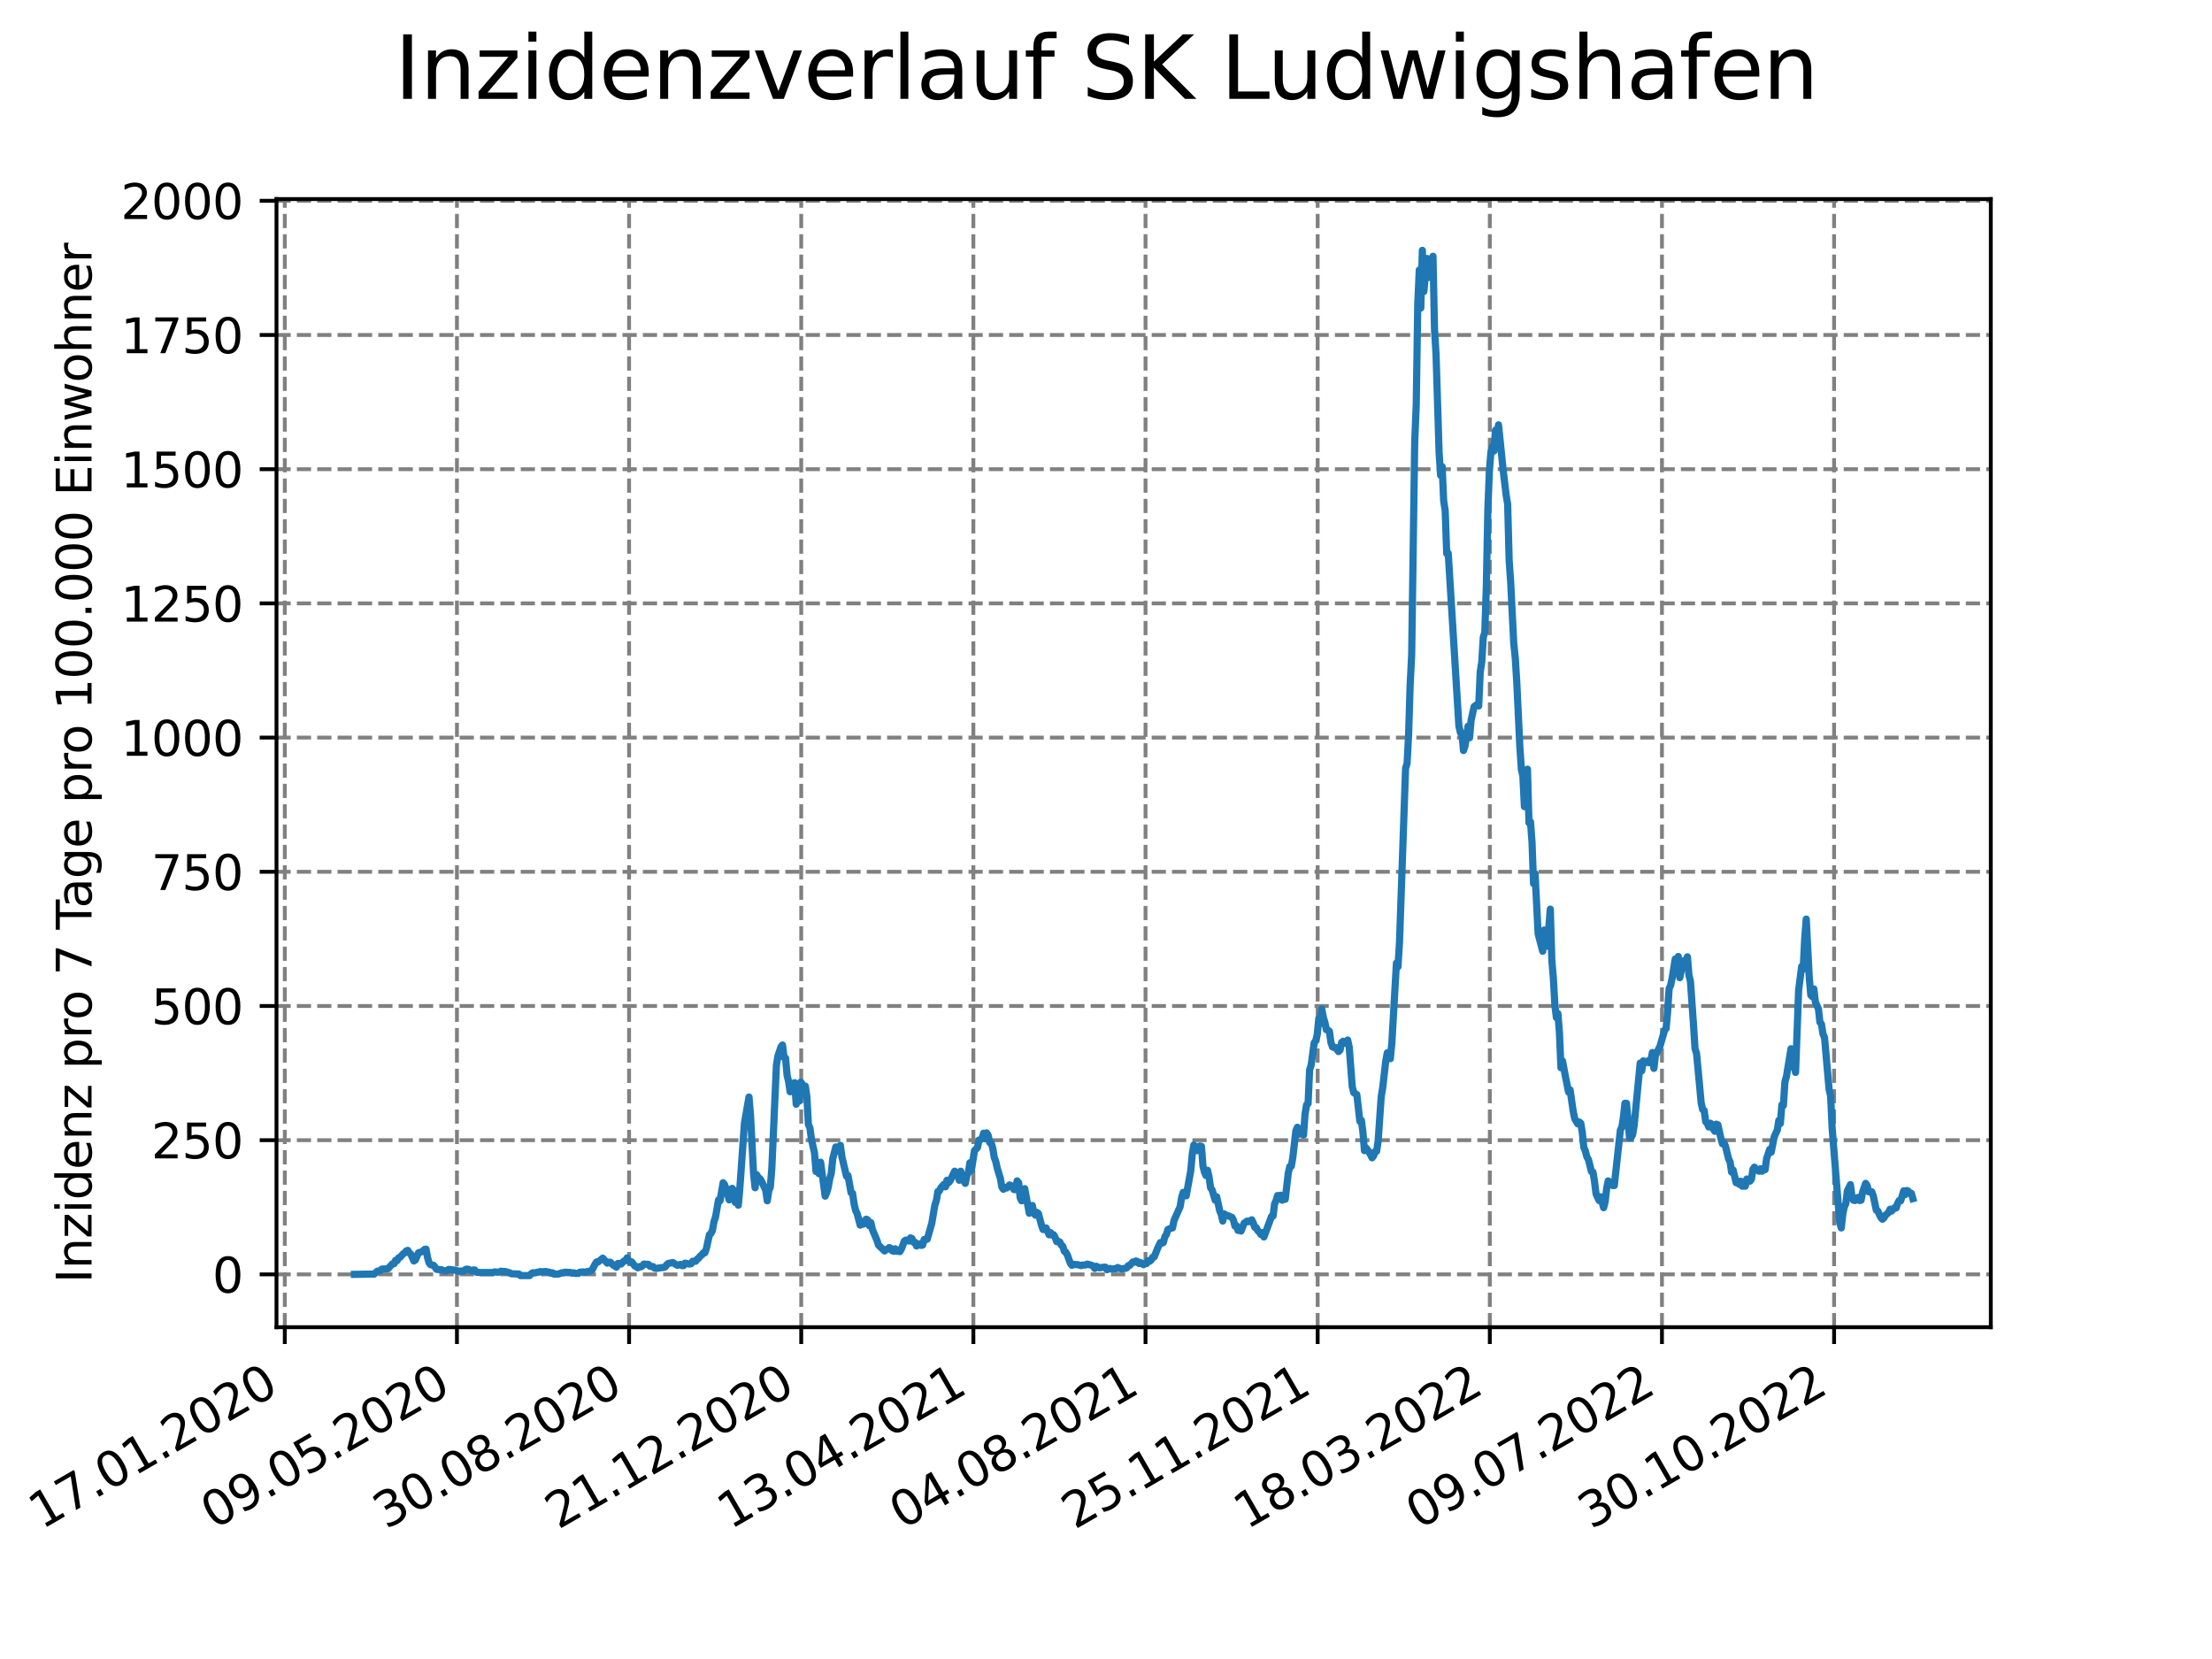 <?xml version="1.0" encoding="utf-8" standalone="no"?>
<!DOCTYPE svg PUBLIC "-//W3C//DTD SVG 1.1//EN"
  "http://www.w3.org/Graphics/SVG/1.1/DTD/svg11.dtd">
<svg xmlns:xlink="http://www.w3.org/1999/xlink" width="460.8pt" height="345.6pt" viewBox="0 0 460.8 345.6" xmlns="http://www.w3.org/2000/svg" version="1.1">
 <defs>
  <style type="text/css">*{stroke-linejoin: round; stroke-linecap: butt}</style>
 </defs>
 <g id="figure_1">
  <g id="patch_1">
   <path d="M 0 345.6 
L 460.8 345.6 
L 460.8 0 
L 0 0 
z
" style="fill: #ffffff"/>
  </g>
  <g id="axes_1">
   <g id="patch_2">
    <path d="M 57.6 276.48 
L 414.72 276.48 
L 414.72 41.472 
L 57.6 41.472 
z
" style="fill: #ffffff"/>
   </g>
   <g id="matplotlib.axis_1">
    <g id="xtick_1">
     <g id="line2d_1">
      <path d="M 59.327 276.48 
L 59.327 41.472 
" clip-path="url(#p4bda8b68c8)" style="fill: none; stroke-dasharray: 2.96,1.28; stroke-dashoffset: 0; stroke: #808080; stroke-width: 0.8"/>
     </g>
     <g id="line2d_2">
      <defs>
       <path id="m72b7fe9684" d="M 0 0 
L 0 3.5 
" style="stroke: #000000; stroke-width: 0.8"/>
      </defs>
      <g>
       <use xlink:href="#m72b7fe9684" x="59.327" y="276.48" style="stroke: #000000; stroke-width: 0.8"/>
      </g>
     </g>
     <g id="text_1">
      <!-- 17.01.2020 -->
      <g transform="translate(8.702 318.689) rotate(-30) scale(0.1 -0.1)">
       <defs>
        <path id="DejaVuSans-31" d="M 794 531 
L 1825 531 
L 1825 4091 
L 703 3866 
L 703 4441 
L 1819 4666 
L 2450 4666 
L 2450 531 
L 3481 531 
L 3481 0 
L 794 0 
L 794 531 
z
" transform="scale(0.016)"/>
        <path id="DejaVuSans-37" d="M 525 4666 
L 3525 4666 
L 3525 4397 
L 1831 0 
L 1172 0 
L 2766 4134 
L 525 4134 
L 525 4666 
z
" transform="scale(0.016)"/>
        <path id="DejaVuSans-2e" d="M 684 794 
L 1344 794 
L 1344 0 
L 684 0 
L 684 794 
z
" transform="scale(0.016)"/>
        <path id="DejaVuSans-30" d="M 2034 4250 
Q 1547 4250 1301 3770 
Q 1056 3291 1056 2328 
Q 1056 1369 1301 889 
Q 1547 409 2034 409 
Q 2525 409 2770 889 
Q 3016 1369 3016 2328 
Q 3016 3291 2770 3770 
Q 2525 4250 2034 4250 
z
M 2034 4750 
Q 2819 4750 3233 4129 
Q 3647 3509 3647 2328 
Q 3647 1150 3233 529 
Q 2819 -91 2034 -91 
Q 1250 -91 836 529 
Q 422 1150 422 2328 
Q 422 3509 836 4129 
Q 1250 4750 2034 4750 
z
" transform="scale(0.016)"/>
        <path id="DejaVuSans-32" d="M 1228 531 
L 3431 531 
L 3431 0 
L 469 0 
L 469 531 
Q 828 903 1448 1529 
Q 2069 2156 2228 2338 
Q 2531 2678 2651 2914 
Q 2772 3150 2772 3378 
Q 2772 3750 2511 3984 
Q 2250 4219 1831 4219 
Q 1534 4219 1204 4116 
Q 875 4013 500 3803 
L 500 4441 
Q 881 4594 1212 4672 
Q 1544 4750 1819 4750 
Q 2544 4750 2975 4387 
Q 3406 4025 3406 3419 
Q 3406 3131 3298 2873 
Q 3191 2616 2906 2266 
Q 2828 2175 2409 1742 
Q 1991 1309 1228 531 
z
" transform="scale(0.016)"/>
       </defs>
       <use xlink:href="#DejaVuSans-31"/>
       <use xlink:href="#DejaVuSans-37" x="63.623"/>
       <use xlink:href="#DejaVuSans-2e" x="127.246"/>
       <use xlink:href="#DejaVuSans-30" x="159.033"/>
       <use xlink:href="#DejaVuSans-31" x="222.656"/>
       <use xlink:href="#DejaVuSans-2e" x="286.279"/>
       <use xlink:href="#DejaVuSans-32" x="318.066"/>
       <use xlink:href="#DejaVuSans-30" x="381.689"/>
       <use xlink:href="#DejaVuSans-32" x="445.312"/>
       <use xlink:href="#DejaVuSans-30" x="508.936"/>
      </g>
     </g>
    </g>
    <g id="xtick_2">
     <g id="line2d_3">
      <path d="M 95.188 276.48 
L 95.188 41.472 
" clip-path="url(#p4bda8b68c8)" style="fill: none; stroke-dasharray: 2.96,1.28; stroke-dashoffset: 0; stroke: #808080; stroke-width: 0.8"/>
     </g>
     <g id="line2d_4">
      <g>
       <use xlink:href="#m72b7fe9684" x="95.188" y="276.48" style="stroke: #000000; stroke-width: 0.8"/>
      </g>
     </g>
     <g id="text_2">
      <!-- 09.05.2020 -->
      <g transform="translate(44.563 318.689) rotate(-30) scale(0.1 -0.1)">
       <defs>
        <path id="DejaVuSans-39" d="M 703 97 
L 703 672 
Q 941 559 1184 500 
Q 1428 441 1663 441 
Q 2288 441 2617 861 
Q 2947 1281 2994 2138 
Q 2813 1869 2534 1725 
Q 2256 1581 1919 1581 
Q 1219 1581 811 2004 
Q 403 2428 403 3163 
Q 403 3881 828 4315 
Q 1253 4750 1959 4750 
Q 2769 4750 3195 4129 
Q 3622 3509 3622 2328 
Q 3622 1225 3098 567 
Q 2575 -91 1691 -91 
Q 1453 -91 1209 -44 
Q 966 3 703 97 
z
M 1959 2075 
Q 2384 2075 2632 2365 
Q 2881 2656 2881 3163 
Q 2881 3666 2632 3958 
Q 2384 4250 1959 4250 
Q 1534 4250 1286 3958 
Q 1038 3666 1038 3163 
Q 1038 2656 1286 2365 
Q 1534 2075 1959 2075 
z
" transform="scale(0.016)"/>
        <path id="DejaVuSans-35" d="M 691 4666 
L 3169 4666 
L 3169 4134 
L 1269 4134 
L 1269 2991 
Q 1406 3038 1543 3061 
Q 1681 3084 1819 3084 
Q 2600 3084 3056 2656 
Q 3513 2228 3513 1497 
Q 3513 744 3044 326 
Q 2575 -91 1722 -91 
Q 1428 -91 1123 -41 
Q 819 9 494 109 
L 494 744 
Q 775 591 1075 516 
Q 1375 441 1709 441 
Q 2250 441 2565 725 
Q 2881 1009 2881 1497 
Q 2881 1984 2565 2268 
Q 2250 2553 1709 2553 
Q 1456 2553 1204 2497 
Q 953 2441 691 2322 
L 691 4666 
z
" transform="scale(0.016)"/>
       </defs>
       <use xlink:href="#DejaVuSans-30"/>
       <use xlink:href="#DejaVuSans-39" x="63.623"/>
       <use xlink:href="#DejaVuSans-2e" x="127.246"/>
       <use xlink:href="#DejaVuSans-30" x="159.033"/>
       <use xlink:href="#DejaVuSans-35" x="222.656"/>
       <use xlink:href="#DejaVuSans-2e" x="286.279"/>
       <use xlink:href="#DejaVuSans-32" x="318.066"/>
       <use xlink:href="#DejaVuSans-30" x="381.689"/>
       <use xlink:href="#DejaVuSans-32" x="445.312"/>
       <use xlink:href="#DejaVuSans-30" x="508.936"/>
      </g>
     </g>
    </g>
    <g id="xtick_3">
     <g id="line2d_5">
      <path d="M 131.049 276.48 
L 131.049 41.472 
" clip-path="url(#p4bda8b68c8)" style="fill: none; stroke-dasharray: 2.96,1.28; stroke-dashoffset: 0; stroke: #808080; stroke-width: 0.8"/>
     </g>
     <g id="line2d_6">
      <g>
       <use xlink:href="#m72b7fe9684" x="131.049" y="276.48" style="stroke: #000000; stroke-width: 0.8"/>
      </g>
     </g>
     <g id="text_3">
      <!-- 30.08.2020 -->
      <g transform="translate(80.424 318.689) rotate(-30) scale(0.1 -0.1)">
       <defs>
        <path id="DejaVuSans-33" d="M 2597 2516 
Q 3050 2419 3304 2112 
Q 3559 1806 3559 1356 
Q 3559 666 3084 287 
Q 2609 -91 1734 -91 
Q 1441 -91 1130 -33 
Q 819 25 488 141 
L 488 750 
Q 750 597 1062 519 
Q 1375 441 1716 441 
Q 2309 441 2620 675 
Q 2931 909 2931 1356 
Q 2931 1769 2642 2001 
Q 2353 2234 1838 2234 
L 1294 2234 
L 1294 2753 
L 1863 2753 
Q 2328 2753 2575 2939 
Q 2822 3125 2822 3475 
Q 2822 3834 2567 4026 
Q 2313 4219 1838 4219 
Q 1578 4219 1281 4162 
Q 984 4106 628 3988 
L 628 4550 
Q 988 4650 1302 4700 
Q 1616 4750 1894 4750 
Q 2613 4750 3031 4423 
Q 3450 4097 3450 3541 
Q 3450 3153 3228 2886 
Q 3006 2619 2597 2516 
z
" transform="scale(0.016)"/>
        <path id="DejaVuSans-38" d="M 2034 2216 
Q 1584 2216 1326 1975 
Q 1069 1734 1069 1313 
Q 1069 891 1326 650 
Q 1584 409 2034 409 
Q 2484 409 2743 651 
Q 3003 894 3003 1313 
Q 3003 1734 2745 1975 
Q 2488 2216 2034 2216 
z
M 1403 2484 
Q 997 2584 770 2862 
Q 544 3141 544 3541 
Q 544 4100 942 4425 
Q 1341 4750 2034 4750 
Q 2731 4750 3128 4425 
Q 3525 4100 3525 3541 
Q 3525 3141 3298 2862 
Q 3072 2584 2669 2484 
Q 3125 2378 3379 2068 
Q 3634 1759 3634 1313 
Q 3634 634 3220 271 
Q 2806 -91 2034 -91 
Q 1263 -91 848 271 
Q 434 634 434 1313 
Q 434 1759 690 2068 
Q 947 2378 1403 2484 
z
M 1172 3481 
Q 1172 3119 1398 2916 
Q 1625 2713 2034 2713 
Q 2441 2713 2670 2916 
Q 2900 3119 2900 3481 
Q 2900 3844 2670 4047 
Q 2441 4250 2034 4250 
Q 1625 4250 1398 4047 
Q 1172 3844 1172 3481 
z
" transform="scale(0.016)"/>
       </defs>
       <use xlink:href="#DejaVuSans-33"/>
       <use xlink:href="#DejaVuSans-30" x="63.623"/>
       <use xlink:href="#DejaVuSans-2e" x="127.246"/>
       <use xlink:href="#DejaVuSans-30" x="159.033"/>
       <use xlink:href="#DejaVuSans-38" x="222.656"/>
       <use xlink:href="#DejaVuSans-2e" x="286.279"/>
       <use xlink:href="#DejaVuSans-32" x="318.066"/>
       <use xlink:href="#DejaVuSans-30" x="381.689"/>
       <use xlink:href="#DejaVuSans-32" x="445.312"/>
       <use xlink:href="#DejaVuSans-30" x="508.936"/>
      </g>
     </g>
    </g>
    <g id="xtick_4">
     <g id="line2d_7">
      <path d="M 166.91 276.48 
L 166.91 41.472 
" clip-path="url(#p4bda8b68c8)" style="fill: none; stroke-dasharray: 2.96,1.28; stroke-dashoffset: 0; stroke: #808080; stroke-width: 0.8"/>
     </g>
     <g id="line2d_8">
      <g>
       <use xlink:href="#m72b7fe9684" x="166.91" y="276.48" style="stroke: #000000; stroke-width: 0.8"/>
      </g>
     </g>
     <g id="text_4">
      <!-- 21.12.2020 -->
      <g transform="translate(116.285 318.689) rotate(-30) scale(0.1 -0.1)">
       <use xlink:href="#DejaVuSans-32"/>
       <use xlink:href="#DejaVuSans-31" x="63.623"/>
       <use xlink:href="#DejaVuSans-2e" x="127.246"/>
       <use xlink:href="#DejaVuSans-31" x="159.033"/>
       <use xlink:href="#DejaVuSans-32" x="222.656"/>
       <use xlink:href="#DejaVuSans-2e" x="286.279"/>
       <use xlink:href="#DejaVuSans-32" x="318.066"/>
       <use xlink:href="#DejaVuSans-30" x="381.689"/>
       <use xlink:href="#DejaVuSans-32" x="445.312"/>
       <use xlink:href="#DejaVuSans-30" x="508.936"/>
      </g>
     </g>
    </g>
    <g id="xtick_5">
     <g id="line2d_9">
      <path d="M 202.772 276.48 
L 202.772 41.472 
" clip-path="url(#p4bda8b68c8)" style="fill: none; stroke-dasharray: 2.96,1.28; stroke-dashoffset: 0; stroke: #808080; stroke-width: 0.8"/>
     </g>
     <g id="line2d_10">
      <g>
       <use xlink:href="#m72b7fe9684" x="202.772" y="276.48" style="stroke: #000000; stroke-width: 0.8"/>
      </g>
     </g>
     <g id="text_5">
      <!-- 13.04.2021 -->
      <g transform="translate(152.146 318.689) rotate(-30) scale(0.1 -0.1)">
       <defs>
        <path id="DejaVuSans-34" d="M 2419 4116 
L 825 1625 
L 2419 1625 
L 2419 4116 
z
M 2253 4666 
L 3047 4666 
L 3047 1625 
L 3713 1625 
L 3713 1100 
L 3047 1100 
L 3047 0 
L 2419 0 
L 2419 1100 
L 313 1100 
L 313 1709 
L 2253 4666 
z
" transform="scale(0.016)"/>
       </defs>
       <use xlink:href="#DejaVuSans-31"/>
       <use xlink:href="#DejaVuSans-33" x="63.623"/>
       <use xlink:href="#DejaVuSans-2e" x="127.246"/>
       <use xlink:href="#DejaVuSans-30" x="159.033"/>
       <use xlink:href="#DejaVuSans-34" x="222.656"/>
       <use xlink:href="#DejaVuSans-2e" x="286.279"/>
       <use xlink:href="#DejaVuSans-32" x="318.066"/>
       <use xlink:href="#DejaVuSans-30" x="381.689"/>
       <use xlink:href="#DejaVuSans-32" x="445.312"/>
       <use xlink:href="#DejaVuSans-31" x="508.936"/>
      </g>
     </g>
    </g>
    <g id="xtick_6">
     <g id="line2d_11">
      <path d="M 238.633 276.48 
L 238.633 41.472 
" clip-path="url(#p4bda8b68c8)" style="fill: none; stroke-dasharray: 2.96,1.28; stroke-dashoffset: 0; stroke: #808080; stroke-width: 0.8"/>
     </g>
     <g id="line2d_12">
      <g>
       <use xlink:href="#m72b7fe9684" x="238.633" y="276.48" style="stroke: #000000; stroke-width: 0.8"/>
      </g>
     </g>
     <g id="text_6">
      <!-- 04.08.2021 -->
      <g transform="translate(188.008 318.689) rotate(-30) scale(0.1 -0.1)">
       <use xlink:href="#DejaVuSans-30"/>
       <use xlink:href="#DejaVuSans-34" x="63.623"/>
       <use xlink:href="#DejaVuSans-2e" x="127.246"/>
       <use xlink:href="#DejaVuSans-30" x="159.033"/>
       <use xlink:href="#DejaVuSans-38" x="222.656"/>
       <use xlink:href="#DejaVuSans-2e" x="286.279"/>
       <use xlink:href="#DejaVuSans-32" x="318.066"/>
       <use xlink:href="#DejaVuSans-30" x="381.689"/>
       <use xlink:href="#DejaVuSans-32" x="445.312"/>
       <use xlink:href="#DejaVuSans-31" x="508.936"/>
      </g>
     </g>
    </g>
    <g id="xtick_7">
     <g id="line2d_13">
      <path d="M 274.494 276.48 
L 274.494 41.472 
" clip-path="url(#p4bda8b68c8)" style="fill: none; stroke-dasharray: 2.96,1.28; stroke-dashoffset: 0; stroke: #808080; stroke-width: 0.8"/>
     </g>
     <g id="line2d_14">
      <g>
       <use xlink:href="#m72b7fe9684" x="274.494" y="276.48" style="stroke: #000000; stroke-width: 0.8"/>
      </g>
     </g>
     <g id="text_7">
      <!-- 25.11.2021 -->
      <g transform="translate(223.869 318.689) rotate(-30) scale(0.1 -0.1)">
       <use xlink:href="#DejaVuSans-32"/>
       <use xlink:href="#DejaVuSans-35" x="63.623"/>
       <use xlink:href="#DejaVuSans-2e" x="127.246"/>
       <use xlink:href="#DejaVuSans-31" x="159.033"/>
       <use xlink:href="#DejaVuSans-31" x="222.656"/>
       <use xlink:href="#DejaVuSans-2e" x="286.279"/>
       <use xlink:href="#DejaVuSans-32" x="318.066"/>
       <use xlink:href="#DejaVuSans-30" x="381.689"/>
       <use xlink:href="#DejaVuSans-32" x="445.312"/>
       <use xlink:href="#DejaVuSans-31" x="508.936"/>
      </g>
     </g>
    </g>
    <g id="xtick_8">
     <g id="line2d_15">
      <path d="M 310.355 276.48 
L 310.355 41.472 
" clip-path="url(#p4bda8b68c8)" style="fill: none; stroke-dasharray: 2.96,1.28; stroke-dashoffset: 0; stroke: #808080; stroke-width: 0.8"/>
     </g>
     <g id="line2d_16">
      <g>
       <use xlink:href="#m72b7fe9684" x="310.355" y="276.48" style="stroke: #000000; stroke-width: 0.8"/>
      </g>
     </g>
     <g id="text_8">
      <!-- 18.03.2022 -->
      <g transform="translate(259.73 318.689) rotate(-30) scale(0.1 -0.1)">
       <use xlink:href="#DejaVuSans-31"/>
       <use xlink:href="#DejaVuSans-38" x="63.623"/>
       <use xlink:href="#DejaVuSans-2e" x="127.246"/>
       <use xlink:href="#DejaVuSans-30" x="159.033"/>
       <use xlink:href="#DejaVuSans-33" x="222.656"/>
       <use xlink:href="#DejaVuSans-2e" x="286.279"/>
       <use xlink:href="#DejaVuSans-32" x="318.066"/>
       <use xlink:href="#DejaVuSans-30" x="381.689"/>
       <use xlink:href="#DejaVuSans-32" x="445.312"/>
       <use xlink:href="#DejaVuSans-32" x="508.936"/>
      </g>
     </g>
    </g>
    <g id="xtick_9">
     <g id="line2d_17">
      <path d="M 346.216 276.48 
L 346.216 41.472 
" clip-path="url(#p4bda8b68c8)" style="fill: none; stroke-dasharray: 2.96,1.28; stroke-dashoffset: 0; stroke: #808080; stroke-width: 0.8"/>
     </g>
     <g id="line2d_18">
      <g>
       <use xlink:href="#m72b7fe9684" x="346.216" y="276.48" style="stroke: #000000; stroke-width: 0.8"/>
      </g>
     </g>
     <g id="text_9">
      <!-- 09.07.2022 -->
      <g transform="translate(295.591 318.689) rotate(-30) scale(0.1 -0.1)">
       <use xlink:href="#DejaVuSans-30"/>
       <use xlink:href="#DejaVuSans-39" x="63.623"/>
       <use xlink:href="#DejaVuSans-2e" x="127.246"/>
       <use xlink:href="#DejaVuSans-30" x="159.033"/>
       <use xlink:href="#DejaVuSans-37" x="222.656"/>
       <use xlink:href="#DejaVuSans-2e" x="286.279"/>
       <use xlink:href="#DejaVuSans-32" x="318.066"/>
       <use xlink:href="#DejaVuSans-30" x="381.689"/>
       <use xlink:href="#DejaVuSans-32" x="445.312"/>
       <use xlink:href="#DejaVuSans-32" x="508.936"/>
      </g>
     </g>
    </g>
    <g id="xtick_10">
     <g id="line2d_19">
      <path d="M 382.077 276.48 
L 382.077 41.472 
" clip-path="url(#p4bda8b68c8)" style="fill: none; stroke-dasharray: 2.96,1.28; stroke-dashoffset: 0; stroke: #808080; stroke-width: 0.8"/>
     </g>
     <g id="line2d_20">
      <g>
       <use xlink:href="#m72b7fe9684" x="382.077" y="276.48" style="stroke: #000000; stroke-width: 0.8"/>
      </g>
     </g>
     <g id="text_10">
      <!-- 30.10.2022 -->
      <g transform="translate(331.452 318.689) rotate(-30) scale(0.1 -0.1)">
       <use xlink:href="#DejaVuSans-33"/>
       <use xlink:href="#DejaVuSans-30" x="63.623"/>
       <use xlink:href="#DejaVuSans-2e" x="127.246"/>
       <use xlink:href="#DejaVuSans-31" x="159.033"/>
       <use xlink:href="#DejaVuSans-30" x="222.656"/>
       <use xlink:href="#DejaVuSans-2e" x="286.279"/>
       <use xlink:href="#DejaVuSans-32" x="318.066"/>
       <use xlink:href="#DejaVuSans-30" x="381.689"/>
       <use xlink:href="#DejaVuSans-32" x="445.312"/>
       <use xlink:href="#DejaVuSans-32" x="508.936"/>
      </g>
     </g>
    </g>
   </g>
   <g id="matplotlib.axis_2">
    <g id="ytick_1">
     <g id="line2d_21">
      <path d="M 57.6 265.473 
L 414.72 265.473 
" clip-path="url(#p4bda8b68c8)" style="fill: none; stroke-dasharray: 2.96,1.28; stroke-dashoffset: 0; stroke: #808080; stroke-width: 0.8"/>
     </g>
     <g id="line2d_22">
      <defs>
       <path id="m63825e8f83" d="M 0 0 
L -3.5 0 
" style="stroke: #000000; stroke-width: 0.8"/>
      </defs>
      <g>
       <use xlink:href="#m63825e8f83" x="57.6" y="265.473" style="stroke: #000000; stroke-width: 0.8"/>
      </g>
     </g>
     <g id="text_11">
      <!-- 0 -->
      <g transform="translate(44.237 269.272) scale(0.1 -0.1)">
       <use xlink:href="#DejaVuSans-30"/>
      </g>
     </g>
    </g>
    <g id="ytick_2">
     <g id="line2d_23">
      <path d="M 57.6 237.518 
L 414.72 237.518 
" clip-path="url(#p4bda8b68c8)" style="fill: none; stroke-dasharray: 2.96,1.28; stroke-dashoffset: 0; stroke: #808080; stroke-width: 0.8"/>
     </g>
     <g id="line2d_24">
      <g>
       <use xlink:href="#m63825e8f83" x="57.6" y="237.518" style="stroke: #000000; stroke-width: 0.8"/>
      </g>
     </g>
     <g id="text_12">
      <!-- 250 -->
      <g transform="translate(31.512 241.317) scale(0.1 -0.1)">
       <use xlink:href="#DejaVuSans-32"/>
       <use xlink:href="#DejaVuSans-35" x="63.623"/>
       <use xlink:href="#DejaVuSans-30" x="127.246"/>
      </g>
     </g>
    </g>
    <g id="ytick_3">
     <g id="line2d_25">
      <path d="M 57.6 209.562 
L 414.72 209.562 
" clip-path="url(#p4bda8b68c8)" style="fill: none; stroke-dasharray: 2.96,1.28; stroke-dashoffset: 0; stroke: #808080; stroke-width: 0.8"/>
     </g>
     <g id="line2d_26">
      <g>
       <use xlink:href="#m63825e8f83" x="57.6" y="209.562" style="stroke: #000000; stroke-width: 0.8"/>
      </g>
     </g>
     <g id="text_13">
      <!-- 500 -->
      <g transform="translate(31.512 213.361) scale(0.1 -0.1)">
       <use xlink:href="#DejaVuSans-35"/>
       <use xlink:href="#DejaVuSans-30" x="63.623"/>
       <use xlink:href="#DejaVuSans-30" x="127.246"/>
      </g>
     </g>
    </g>
    <g id="ytick_4">
     <g id="line2d_27">
      <path d="M 57.6 181.606 
L 414.72 181.606 
" clip-path="url(#p4bda8b68c8)" style="fill: none; stroke-dasharray: 2.96,1.28; stroke-dashoffset: 0; stroke: #808080; stroke-width: 0.8"/>
     </g>
     <g id="line2d_28">
      <g>
       <use xlink:href="#m63825e8f83" x="57.6" y="181.606" style="stroke: #000000; stroke-width: 0.8"/>
      </g>
     </g>
     <g id="text_14">
      <!-- 750 -->
      <g transform="translate(31.512 185.406) scale(0.1 -0.1)">
       <use xlink:href="#DejaVuSans-37"/>
       <use xlink:href="#DejaVuSans-35" x="63.623"/>
       <use xlink:href="#DejaVuSans-30" x="127.246"/>
      </g>
     </g>
    </g>
    <g id="ytick_5">
     <g id="line2d_29">
      <path d="M 57.6 153.651 
L 414.72 153.651 
" clip-path="url(#p4bda8b68c8)" style="fill: none; stroke-dasharray: 2.96,1.28; stroke-dashoffset: 0; stroke: #808080; stroke-width: 0.8"/>
     </g>
     <g id="line2d_30">
      <g>
       <use xlink:href="#m63825e8f83" x="57.6" y="153.651" style="stroke: #000000; stroke-width: 0.8"/>
      </g>
     </g>
     <g id="text_15">
      <!-- 1000 -->
      <g transform="translate(25.15 157.45) scale(0.1 -0.1)">
       <use xlink:href="#DejaVuSans-31"/>
       <use xlink:href="#DejaVuSans-30" x="63.623"/>
       <use xlink:href="#DejaVuSans-30" x="127.246"/>
       <use xlink:href="#DejaVuSans-30" x="190.869"/>
      </g>
     </g>
    </g>
    <g id="ytick_6">
     <g id="line2d_31">
      <path d="M 57.6 125.695 
L 414.72 125.695 
" clip-path="url(#p4bda8b68c8)" style="fill: none; stroke-dasharray: 2.96,1.28; stroke-dashoffset: 0; stroke: #808080; stroke-width: 0.8"/>
     </g>
     <g id="line2d_32">
      <g>
       <use xlink:href="#m63825e8f83" x="57.6" y="125.695" style="stroke: #000000; stroke-width: 0.8"/>
      </g>
     </g>
     <g id="text_16">
      <!-- 1250 -->
      <g transform="translate(25.15 129.494) scale(0.1 -0.1)">
       <use xlink:href="#DejaVuSans-31"/>
       <use xlink:href="#DejaVuSans-32" x="63.623"/>
       <use xlink:href="#DejaVuSans-35" x="127.246"/>
       <use xlink:href="#DejaVuSans-30" x="190.869"/>
      </g>
     </g>
    </g>
    <g id="ytick_7">
     <g id="line2d_33">
      <path d="M 57.6 97.74 
L 414.72 97.74 
" clip-path="url(#p4bda8b68c8)" style="fill: none; stroke-dasharray: 2.96,1.28; stroke-dashoffset: 0; stroke: #808080; stroke-width: 0.8"/>
     </g>
     <g id="line2d_34">
      <g>
       <use xlink:href="#m63825e8f83" x="57.6" y="97.74" style="stroke: #000000; stroke-width: 0.8"/>
      </g>
     </g>
     <g id="text_17">
      <!-- 1500 -->
      <g transform="translate(25.15 101.539) scale(0.1 -0.1)">
       <use xlink:href="#DejaVuSans-31"/>
       <use xlink:href="#DejaVuSans-35" x="63.623"/>
       <use xlink:href="#DejaVuSans-30" x="127.246"/>
       <use xlink:href="#DejaVuSans-30" x="190.869"/>
      </g>
     </g>
    </g>
    <g id="ytick_8">
     <g id="line2d_35">
      <path d="M 57.6 69.784 
L 414.72 69.784 
" clip-path="url(#p4bda8b68c8)" style="fill: none; stroke-dasharray: 2.96,1.28; stroke-dashoffset: 0; stroke: #808080; stroke-width: 0.8"/>
     </g>
     <g id="line2d_36">
      <g>
       <use xlink:href="#m63825e8f83" x="57.6" y="69.784" style="stroke: #000000; stroke-width: 0.8"/>
      </g>
     </g>
     <g id="text_18">
      <!-- 1750 -->
      <g transform="translate(25.15 73.583) scale(0.1 -0.1)">
       <use xlink:href="#DejaVuSans-31"/>
       <use xlink:href="#DejaVuSans-37" x="63.623"/>
       <use xlink:href="#DejaVuSans-35" x="127.246"/>
       <use xlink:href="#DejaVuSans-30" x="190.869"/>
      </g>
     </g>
    </g>
    <g id="ytick_9">
     <g id="line2d_37">
      <path d="M 57.6 41.828 
L 414.72 41.828 
" clip-path="url(#p4bda8b68c8)" style="fill: none; stroke-dasharray: 2.96,1.28; stroke-dashoffset: 0; stroke: #808080; stroke-width: 0.8"/>
     </g>
     <g id="line2d_38">
      <g>
       <use xlink:href="#m63825e8f83" x="57.6" y="41.828" style="stroke: #000000; stroke-width: 0.8"/>
      </g>
     </g>
     <g id="text_19">
      <!-- 2000 -->
      <g transform="translate(25.15 45.628) scale(0.1 -0.1)">
       <use xlink:href="#DejaVuSans-32"/>
       <use xlink:href="#DejaVuSans-30" x="63.623"/>
       <use xlink:href="#DejaVuSans-30" x="127.246"/>
       <use xlink:href="#DejaVuSans-30" x="190.869"/>
      </g>
     </g>
    </g>
    <g id="text_20">
     <!-- Inzidenz pro 7 Tage pro 100.000 Einwohner -->
     <g transform="translate(19.07 267.301) rotate(-90) scale(0.1 -0.1)">
      <defs>
       <path id="DejaVuSans-49" d="M 628 4666 
L 1259 4666 
L 1259 0 
L 628 0 
L 628 4666 
z
" transform="scale(0.016)"/>
       <path id="DejaVuSans-6e" d="M 3513 2113 
L 3513 0 
L 2938 0 
L 2938 2094 
Q 2938 2591 2744 2837 
Q 2550 3084 2163 3084 
Q 1697 3084 1428 2787 
Q 1159 2491 1159 1978 
L 1159 0 
L 581 0 
L 581 3500 
L 1159 3500 
L 1159 2956 
Q 1366 3272 1645 3428 
Q 1925 3584 2291 3584 
Q 2894 3584 3203 3211 
Q 3513 2838 3513 2113 
z
" transform="scale(0.016)"/>
       <path id="DejaVuSans-7a" d="M 353 3500 
L 3084 3500 
L 3084 2975 
L 922 459 
L 3084 459 
L 3084 0 
L 275 0 
L 275 525 
L 2438 3041 
L 353 3041 
L 353 3500 
z
" transform="scale(0.016)"/>
       <path id="DejaVuSans-69" d="M 603 3500 
L 1178 3500 
L 1178 0 
L 603 0 
L 603 3500 
z
M 603 4863 
L 1178 4863 
L 1178 4134 
L 603 4134 
L 603 4863 
z
" transform="scale(0.016)"/>
       <path id="DejaVuSans-64" d="M 2906 2969 
L 2906 4863 
L 3481 4863 
L 3481 0 
L 2906 0 
L 2906 525 
Q 2725 213 2448 61 
Q 2172 -91 1784 -91 
Q 1150 -91 751 415 
Q 353 922 353 1747 
Q 353 2572 751 3078 
Q 1150 3584 1784 3584 
Q 2172 3584 2448 3432 
Q 2725 3281 2906 2969 
z
M 947 1747 
Q 947 1113 1208 752 
Q 1469 391 1925 391 
Q 2381 391 2643 752 
Q 2906 1113 2906 1747 
Q 2906 2381 2643 2742 
Q 2381 3103 1925 3103 
Q 1469 3103 1208 2742 
Q 947 2381 947 1747 
z
" transform="scale(0.016)"/>
       <path id="DejaVuSans-65" d="M 3597 1894 
L 3597 1613 
L 953 1613 
Q 991 1019 1311 708 
Q 1631 397 2203 397 
Q 2534 397 2845 478 
Q 3156 559 3463 722 
L 3463 178 
Q 3153 47 2828 -22 
Q 2503 -91 2169 -91 
Q 1331 -91 842 396 
Q 353 884 353 1716 
Q 353 2575 817 3079 
Q 1281 3584 2069 3584 
Q 2775 3584 3186 3129 
Q 3597 2675 3597 1894 
z
M 3022 2063 
Q 3016 2534 2758 2815 
Q 2500 3097 2075 3097 
Q 1594 3097 1305 2825 
Q 1016 2553 972 2059 
L 3022 2063 
z
" transform="scale(0.016)"/>
       <path id="DejaVuSans-20" transform="scale(0.016)"/>
       <path id="DejaVuSans-70" d="M 1159 525 
L 1159 -1331 
L 581 -1331 
L 581 3500 
L 1159 3500 
L 1159 2969 
Q 1341 3281 1617 3432 
Q 1894 3584 2278 3584 
Q 2916 3584 3314 3078 
Q 3713 2572 3713 1747 
Q 3713 922 3314 415 
Q 2916 -91 2278 -91 
Q 1894 -91 1617 61 
Q 1341 213 1159 525 
z
M 3116 1747 
Q 3116 2381 2855 2742 
Q 2594 3103 2138 3103 
Q 1681 3103 1420 2742 
Q 1159 2381 1159 1747 
Q 1159 1113 1420 752 
Q 1681 391 2138 391 
Q 2594 391 2855 752 
Q 3116 1113 3116 1747 
z
" transform="scale(0.016)"/>
       <path id="DejaVuSans-72" d="M 2631 2963 
Q 2534 3019 2420 3045 
Q 2306 3072 2169 3072 
Q 1681 3072 1420 2755 
Q 1159 2438 1159 1844 
L 1159 0 
L 581 0 
L 581 3500 
L 1159 3500 
L 1159 2956 
Q 1341 3275 1631 3429 
Q 1922 3584 2338 3584 
Q 2397 3584 2469 3576 
Q 2541 3569 2628 3553 
L 2631 2963 
z
" transform="scale(0.016)"/>
       <path id="DejaVuSans-6f" d="M 1959 3097 
Q 1497 3097 1228 2736 
Q 959 2375 959 1747 
Q 959 1119 1226 758 
Q 1494 397 1959 397 
Q 2419 397 2687 759 
Q 2956 1122 2956 1747 
Q 2956 2369 2687 2733 
Q 2419 3097 1959 3097 
z
M 1959 3584 
Q 2709 3584 3137 3096 
Q 3566 2609 3566 1747 
Q 3566 888 3137 398 
Q 2709 -91 1959 -91 
Q 1206 -91 779 398 
Q 353 888 353 1747 
Q 353 2609 779 3096 
Q 1206 3584 1959 3584 
z
" transform="scale(0.016)"/>
       <path id="DejaVuSans-54" d="M -19 4666 
L 3928 4666 
L 3928 4134 
L 2272 4134 
L 2272 0 
L 1638 0 
L 1638 4134 
L -19 4134 
L -19 4666 
z
" transform="scale(0.016)"/>
       <path id="DejaVuSans-61" d="M 2194 1759 
Q 1497 1759 1228 1600 
Q 959 1441 959 1056 
Q 959 750 1161 570 
Q 1363 391 1709 391 
Q 2188 391 2477 730 
Q 2766 1069 2766 1631 
L 2766 1759 
L 2194 1759 
z
M 3341 1997 
L 3341 0 
L 2766 0 
L 2766 531 
Q 2569 213 2275 61 
Q 1981 -91 1556 -91 
Q 1019 -91 701 211 
Q 384 513 384 1019 
Q 384 1609 779 1909 
Q 1175 2209 1959 2209 
L 2766 2209 
L 2766 2266 
Q 2766 2663 2505 2880 
Q 2244 3097 1772 3097 
Q 1472 3097 1187 3025 
Q 903 2953 641 2809 
L 641 3341 
Q 956 3463 1253 3523 
Q 1550 3584 1831 3584 
Q 2591 3584 2966 3190 
Q 3341 2797 3341 1997 
z
" transform="scale(0.016)"/>
       <path id="DejaVuSans-67" d="M 2906 1791 
Q 2906 2416 2648 2759 
Q 2391 3103 1925 3103 
Q 1463 3103 1205 2759 
Q 947 2416 947 1791 
Q 947 1169 1205 825 
Q 1463 481 1925 481 
Q 2391 481 2648 825 
Q 2906 1169 2906 1791 
z
M 3481 434 
Q 3481 -459 3084 -895 
Q 2688 -1331 1869 -1331 
Q 1566 -1331 1297 -1286 
Q 1028 -1241 775 -1147 
L 775 -588 
Q 1028 -725 1275 -790 
Q 1522 -856 1778 -856 
Q 2344 -856 2625 -561 
Q 2906 -266 2906 331 
L 2906 616 
Q 2728 306 2450 153 
Q 2172 0 1784 0 
Q 1141 0 747 490 
Q 353 981 353 1791 
Q 353 2603 747 3093 
Q 1141 3584 1784 3584 
Q 2172 3584 2450 3431 
Q 2728 3278 2906 2969 
L 2906 3500 
L 3481 3500 
L 3481 434 
z
" transform="scale(0.016)"/>
       <path id="DejaVuSans-45" d="M 628 4666 
L 3578 4666 
L 3578 4134 
L 1259 4134 
L 1259 2753 
L 3481 2753 
L 3481 2222 
L 1259 2222 
L 1259 531 
L 3634 531 
L 3634 0 
L 628 0 
L 628 4666 
z
" transform="scale(0.016)"/>
       <path id="DejaVuSans-77" d="M 269 3500 
L 844 3500 
L 1563 769 
L 2278 3500 
L 2956 3500 
L 3675 769 
L 4391 3500 
L 4966 3500 
L 4050 0 
L 3372 0 
L 2619 2869 
L 1863 0 
L 1184 0 
L 269 3500 
z
" transform="scale(0.016)"/>
       <path id="DejaVuSans-68" d="M 3513 2113 
L 3513 0 
L 2938 0 
L 2938 2094 
Q 2938 2591 2744 2837 
Q 2550 3084 2163 3084 
Q 1697 3084 1428 2787 
Q 1159 2491 1159 1978 
L 1159 0 
L 581 0 
L 581 4863 
L 1159 4863 
L 1159 2956 
Q 1366 3272 1645 3428 
Q 1925 3584 2291 3584 
Q 2894 3584 3203 3211 
Q 3513 2838 3513 2113 
z
" transform="scale(0.016)"/>
      </defs>
      <use xlink:href="#DejaVuSans-49"/>
      <use xlink:href="#DejaVuSans-6e" x="29.492"/>
      <use xlink:href="#DejaVuSans-7a" x="92.871"/>
      <use xlink:href="#DejaVuSans-69" x="145.361"/>
      <use xlink:href="#DejaVuSans-64" x="173.145"/>
      <use xlink:href="#DejaVuSans-65" x="236.621"/>
      <use xlink:href="#DejaVuSans-6e" x="298.145"/>
      <use xlink:href="#DejaVuSans-7a" x="361.523"/>
      <use xlink:href="#DejaVuSans-20" x="414.014"/>
      <use xlink:href="#DejaVuSans-70" x="445.801"/>
      <use xlink:href="#DejaVuSans-72" x="509.277"/>
      <use xlink:href="#DejaVuSans-6f" x="548.141"/>
      <use xlink:href="#DejaVuSans-20" x="609.322"/>
      <use xlink:href="#DejaVuSans-37" x="641.109"/>
      <use xlink:href="#DejaVuSans-20" x="704.732"/>
      <use xlink:href="#DejaVuSans-54" x="736.52"/>
      <use xlink:href="#DejaVuSans-61" x="781.104"/>
      <use xlink:href="#DejaVuSans-67" x="842.383"/>
      <use xlink:href="#DejaVuSans-65" x="905.859"/>
      <use xlink:href="#DejaVuSans-20" x="967.383"/>
      <use xlink:href="#DejaVuSans-70" x="999.17"/>
      <use xlink:href="#DejaVuSans-72" x="1062.646"/>
      <use xlink:href="#DejaVuSans-6f" x="1101.51"/>
      <use xlink:href="#DejaVuSans-20" x="1162.691"/>
      <use xlink:href="#DejaVuSans-31" x="1194.479"/>
      <use xlink:href="#DejaVuSans-30" x="1258.102"/>
      <use xlink:href="#DejaVuSans-30" x="1321.725"/>
      <use xlink:href="#DejaVuSans-2e" x="1385.348"/>
      <use xlink:href="#DejaVuSans-30" x="1417.135"/>
      <use xlink:href="#DejaVuSans-30" x="1480.758"/>
      <use xlink:href="#DejaVuSans-30" x="1544.381"/>
      <use xlink:href="#DejaVuSans-20" x="1608.004"/>
      <use xlink:href="#DejaVuSans-45" x="1639.791"/>
      <use xlink:href="#DejaVuSans-69" x="1702.975"/>
      <use xlink:href="#DejaVuSans-6e" x="1730.758"/>
      <use xlink:href="#DejaVuSans-77" x="1794.137"/>
      <use xlink:href="#DejaVuSans-6f" x="1875.924"/>
      <use xlink:href="#DejaVuSans-68" x="1937.105"/>
      <use xlink:href="#DejaVuSans-6e" x="2000.484"/>
      <use xlink:href="#DejaVuSans-65" x="2063.863"/>
      <use xlink:href="#DejaVuSans-72" x="2125.387"/>
     </g>
    </g>
   </g>
   <g id="line2d_39">
    <path d="M 73.833 265.473 
L 77.958 265.408 
L 78.593 264.824 
L 79.228 264.694 
L 79.545 264.37 
L 80.815 264.305 
L 81.767 263.266 
L 82.084 263.266 
L 82.401 262.552 
L 82.719 262.617 
L 83.036 262.033 
L 83.353 261.903 
L 83.988 261.189 
L 84.305 260.994 
L 84.623 260.604 
L 84.94 260.475 
L 85.258 260.994 
L 85.575 261.254 
L 86.21 262.682 
L 86.527 262.487 
L 87.162 260.994 
L 88.114 260.669 
L 88.431 260.28 
L 88.748 260.215 
L 89.066 261.968 
L 89.383 263.071 
L 89.7 263.461 
L 90.335 263.591 
L 90.97 264.435 
L 91.922 264.499 
L 92.557 264.759 
L 92.874 264.759 
L 93.509 264.435 
L 94.461 264.564 
L 95.096 264.629 
L 95.413 264.824 
L 96.682 264.759 
L 97 264.435 
L 97.317 264.37 
L 97.634 264.435 
L 98.269 264.759 
L 98.586 264.564 
L 98.904 264.564 
L 99.221 265.019 
L 99.856 265.084 
L 102.712 265.084 
L 103.029 264.954 
L 103.664 265.019 
L 103.981 265.019 
L 104.299 264.824 
L 105.251 264.889 
L 106.203 265.149 
L 106.52 265.343 
L 108.107 265.408 
L 108.424 265.733 
L 110.329 265.733 
L 110.646 265.343 
L 110.963 265.149 
L 111.598 265.149 
L 111.915 265.019 
L 112.233 265.019 
L 112.55 264.889 
L 112.867 264.954 
L 113.502 264.889 
L 113.82 264.889 
L 114.137 265.019 
L 114.454 265.019 
L 114.772 265.214 
L 115.089 265.149 
L 115.406 265.408 
L 116.358 265.408 
L 116.993 265.149 
L 117.31 265.149 
L 117.628 265.019 
L 118.897 265.084 
L 119.215 265.214 
L 119.532 265.149 
L 119.849 265.278 
L 120.484 265.278 
L 120.801 265.019 
L 121.436 264.954 
L 121.753 265.019 
L 123.023 264.759 
L 123.34 264.564 
L 123.975 263.331 
L 124.292 262.877 
L 124.61 262.877 
L 125.562 262.098 
L 126.514 263.136 
L 126.831 262.941 
L 127.148 262.941 
L 127.783 263.591 
L 128.1 263.72 
L 128.418 263.98 
L 128.735 263.201 
L 129.053 263.201 
L 129.37 263.331 
L 130.005 262.682 
L 130.322 262.617 
L 130.639 262.033 
L 130.957 262.682 
L 131.591 262.877 
L 132.226 263.72 
L 132.543 263.85 
L 132.861 264.11 
L 133.178 263.85 
L 133.496 263.915 
L 133.813 263.72 
L 134.13 263.331 
L 135.082 263.396 
L 135.4 263.785 
L 136.034 263.85 
L 136.352 264.175 
L 136.669 264.24 
L 137.939 264.045 
L 138.256 264.045 
L 138.573 263.915 
L 138.891 263.461 
L 139.208 263.201 
L 140.16 263.006 
L 141.112 263.591 
L 141.747 263.396 
L 142.064 263.656 
L 142.381 263.656 
L 142.699 263.136 
L 143.651 263.331 
L 143.968 263.266 
L 144.286 262.747 
L 144.92 262.747 
L 145.238 262.292 
L 145.555 262.098 
L 145.872 261.643 
L 146.19 261.448 
L 146.507 260.994 
L 146.824 260.994 
L 147.142 260.15 
L 147.777 257.229 
L 148.094 256.969 
L 148.411 256.32 
L 148.729 254.502 
L 149.046 253.593 
L 149.681 249.958 
L 149.998 250.153 
L 150.633 246.387 
L 150.95 246.777 
L 151.585 248.789 
L 151.902 249.958 
L 152.22 247.751 
L 152.537 247.556 
L 152.854 248.01 
L 153.172 250.477 
L 153.489 250.477 
L 153.806 251.062 
L 154.124 247.491 
L 155.076 233.988 
L 156.028 228.535 
L 156.345 232.3 
L 156.98 244.44 
L 157.297 247.426 
L 157.615 244.7 
L 157.932 245.284 
L 158.249 245.479 
L 158.567 245.933 
L 159.519 247.945 
L 159.836 250.153 
L 160.153 248.075 
L 160.471 247.296 
L 160.788 243.336 
L 161.74 221.914 
L 162.058 219.966 
L 162.692 218.083 
L 163.01 217.694 
L 163.327 220.291 
L 163.644 220.42 
L 163.962 223.991 
L 164.279 225.289 
L 164.596 227.432 
L 164.914 225.679 
L 165.231 225.744 
L 165.548 225.549 
L 165.866 230.028 
L 166.183 227.951 
L 166.5 229.379 
L 166.818 225.419 
L 167.453 226.263 
L 167.77 226.263 
L 168.087 228.47 
L 168.405 234.248 
L 168.722 234.962 
L 169.039 237.364 
L 169.674 240.155 
L 169.991 244.05 
L 170.309 242.622 
L 170.626 244.505 
L 170.943 242.103 
L 171.896 249.179 
L 172.213 248.465 
L 172.53 247.361 
L 172.848 245.544 
L 173.165 244.44 
L 173.482 241.389 
L 174.117 238.922 
L 174.434 239.766 
L 174.752 239.311 
L 175.069 238.597 
L 175.386 240.999 
L 176.339 245.024 
L 176.656 244.894 
L 177.291 248.465 
L 177.608 248.595 
L 177.925 250.802 
L 178.243 252.165 
L 178.56 252.814 
L 179.195 255.216 
L 179.512 254.632 
L 179.829 255.022 
L 180.147 254.242 
L 180.464 253.983 
L 180.781 254.178 
L 181.099 255.346 
L 181.416 254.697 
L 181.734 256.125 
L 182.686 258.397 
L 183.003 259.371 
L 184.272 260.604 
L 184.59 260.28 
L 184.907 260.215 
L 185.224 259.89 
L 185.542 260.02 
L 185.859 260.539 
L 186.177 260.669 
L 186.494 260.15 
L 186.811 260.669 
L 187.129 260.475 
L 187.446 260.734 
L 187.763 260.215 
L 188.398 258.527 
L 188.715 258.332 
L 189.35 258.527 
L 189.667 257.878 
L 189.985 258.008 
L 190.302 258.787 
L 190.62 258.787 
L 190.937 259.566 
L 191.572 259.111 
L 191.889 259.436 
L 192.206 259.371 
L 192.524 258.202 
L 192.841 258.267 
L 193.158 258.138 
L 194.11 254.827 
L 194.745 251.062 
L 195.062 250.088 
L 195.38 248.205 
L 195.697 248.075 
L 196.015 247.426 
L 196.649 246.712 
L 196.967 247.231 
L 197.284 245.868 
L 197.601 246.387 
L 197.919 245.998 
L 198.871 243.986 
L 199.188 244.18 
L 199.505 244.765 
L 199.823 245.868 
L 200.14 243.986 
L 200.458 245.544 
L 201.092 246.517 
L 201.41 244.894 
L 201.727 244.245 
L 202.044 242.233 
L 202.362 243.791 
L 202.996 239.701 
L 203.631 239.052 
L 203.948 237.494 
L 204.266 237.429 
L 204.583 237.169 
L 204.9 236.066 
L 205.218 237.234 
L 205.535 236.001 
L 205.853 236.52 
L 206.17 238.013 
L 206.487 238.078 
L 206.805 239.182 
L 207.122 241.129 
L 207.439 241.973 
L 207.757 243.401 
L 208.391 245.479 
L 208.709 247.296 
L 209.026 247.751 
L 209.343 247.361 
L 209.661 247.491 
L 209.978 247.296 
L 210.296 246.842 
L 210.613 246.972 
L 210.93 247.231 
L 211.248 247.816 
L 211.565 247.816 
L 211.882 245.998 
L 212.2 246.387 
L 212.517 249.504 
L 212.834 250.153 
L 213.152 248.595 
L 213.469 247.621 
L 214.421 252.749 
L 214.739 251.451 
L 215.056 251.126 
L 215.373 252.749 
L 215.691 253.139 
L 216.008 252.555 
L 216.325 252.814 
L 216.96 255.216 
L 217.277 256.125 
L 217.595 256.125 
L 217.912 255.801 
L 218.547 257.229 
L 218.864 256.774 
L 219.181 257.294 
L 219.499 257.229 
L 219.816 257.813 
L 220.134 258.657 
L 220.451 258.592 
L 220.768 258.722 
L 221.086 259.371 
L 221.403 259.631 
L 221.72 260.669 
L 222.038 260.864 
L 222.355 261.448 
L 222.99 263.201 
L 223.307 263.591 
L 223.624 263.396 
L 224.577 263.461 
L 225.211 263.656 
L 225.529 263.526 
L 226.163 263.526 
L 226.481 263.331 
L 227.433 263.591 
L 227.75 263.785 
L 228.067 264.24 
L 228.385 263.785 
L 229.02 264.11 
L 229.972 263.98 
L 230.289 263.98 
L 230.606 264.499 
L 231.241 264.24 
L 231.558 264.37 
L 232.193 264.305 
L 232.51 264.305 
L 232.828 264.045 
L 233.462 264.305 
L 233.78 264.37 
L 234.097 264.24 
L 234.415 264.24 
L 234.732 264.11 
L 235.049 263.656 
L 235.367 263.591 
L 236.001 262.877 
L 236.319 262.941 
L 236.636 262.682 
L 236.953 262.812 
L 237.271 263.201 
L 237.588 263.006 
L 238.223 263.461 
L 238.54 263.201 
L 238.858 263.201 
L 239.175 262.617 
L 239.492 262.747 
L 239.81 262.487 
L 240.127 261.903 
L 240.444 261.838 
L 241.079 260.215 
L 241.714 258.852 
L 242.031 258.981 
L 242.348 258.852 
L 242.666 257.618 
L 242.983 257.164 
L 243.3 256.125 
L 243.935 255.865 
L 244.253 255.801 
L 244.57 254.242 
L 245.839 251.386 
L 246.157 249.439 
L 246.474 248.4 
L 246.791 248.53 
L 247.109 249.114 
L 248.061 243.856 
L 248.378 240.35 
L 248.696 238.532 
L 249.013 239.311 
L 249.33 239.701 
L 249.648 238.857 
L 249.965 238.727 
L 250.282 238.792 
L 250.6 242.947 
L 250.917 244.18 
L 251.234 244.894 
L 251.552 243.791 
L 251.869 245.219 
L 252.186 247.426 
L 252.504 247.881 
L 253.139 250.023 
L 253.456 249.309 
L 254.091 252.23 
L 254.408 252.944 
L 254.725 254.372 
L 255.043 252.879 
L 255.36 253.204 
L 255.677 253.204 
L 256.629 253.593 
L 256.947 254.178 
L 257.264 255.411 
L 257.581 255.346 
L 257.899 256.32 
L 258.216 255.995 
L 258.534 256.45 
L 259.168 254.827 
L 259.803 254.372 
L 260.12 254.502 
L 260.755 254.113 
L 261.072 254.762 
L 261.39 255.671 
L 261.707 255.736 
L 262.024 256.385 
L 262.342 256.644 
L 262.659 257.164 
L 262.977 256.774 
L 263.294 257.683 
L 264.881 253.399 
L 265.198 253.334 
L 265.515 250.802 
L 265.833 250.088 
L 266.15 249.049 
L 266.467 249.114 
L 266.785 248.984 
L 267.102 250.023 
L 267.42 249.698 
L 267.737 249.828 
L 268.372 244.375 
L 268.689 243.012 
L 269.006 242.947 
L 269.324 241.064 
L 269.958 235.546 
L 270.276 234.832 
L 270.593 236.26 
L 270.91 235.936 
L 271.545 236.455 
L 271.862 232.106 
L 272.18 230.158 
L 272.497 229.898 
L 272.815 222.887 
L 273.132 221.914 
L 273.767 217.239 
L 274.084 216.85 
L 274.401 215.552 
L 274.719 212.241 
L 275.036 213.215 
L 275.353 210.228 
L 275.671 211.916 
L 275.988 212.955 
L 276.305 214.513 
L 276.623 214.578 
L 276.94 214.838 
L 277.258 217.175 
L 277.575 218.083 
L 277.892 218.213 
L 278.21 218.213 
L 278.844 219.057 
L 279.162 218.733 
L 279.479 217.175 
L 279.796 216.915 
L 280.114 217.045 
L 280.431 217.369 
L 280.748 216.655 
L 281.066 218.148 
L 281.7 226.393 
L 282.018 227.626 
L 282.653 228.016 
L 283.287 233.599 
L 283.605 233.404 
L 283.922 235.871 
L 284.239 239.701 
L 284.557 239.117 
L 285.191 239.961 
L 285.826 241.194 
L 286.143 240.805 
L 286.461 239.896 
L 286.778 239.831 
L 287.096 237.624 
L 287.73 228.47 
L 288.048 226.523 
L 288.682 221.005 
L 289 219.317 
L 289.317 220.161 
L 289.634 220.55 
L 289.952 217.175 
L 290.904 200.621 
L 291.221 201.4 
L 291.539 196.336 
L 292.808 160.047 
L 293.125 159.008 
L 293.443 152.906 
L 293.76 142.649 
L 294.077 136.417 
L 294.712 92.014 
L 295.029 84.288 
L 295.347 63.255 
L 295.664 56.244 
L 295.981 64.164 
L 296.299 52.154 
L 296.616 60.723 
L 297.251 53.842 
L 297.568 57.802 
L 297.886 57.607 
L 298.203 53.972 
L 298.52 53.388 
L 298.838 68.708 
L 299.155 73.837 
L 299.79 94.221 
L 300.107 99.025 
L 300.424 97.207 
L 300.742 104.283 
L 301.059 106.425 
L 301.377 115.319 
L 301.694 115.254 
L 303.915 151.218 
L 304.233 152.647 
L 304.55 152.776 
L 304.867 156.347 
L 305.185 155.438 
L 305.82 151.283 
L 306.137 153.685 
L 306.454 150.05 
L 307.089 147.193 
L 307.724 146.739 
L 308.041 147.064 
L 308.358 139.988 
L 308.676 137.91 
L 308.993 132.782 
L 309.31 131.743 
L 309.628 122.33 
L 309.945 106.23 
L 310.262 98.181 
L 310.58 94.221 
L 310.897 93.052 
L 311.215 93.961 
L 311.532 89.612 
L 311.849 90.65 
L 312.167 88.508 
L 313.119 97.791 
L 313.753 103.114 
L 314.071 104.997 
L 314.388 116.812 
L 314.705 121.291 
L 315.34 134.015 
L 315.658 137.066 
L 315.975 142.195 
L 316.61 155.503 
L 316.927 160.242 
L 317.244 161.67 
L 317.562 168.032 
L 317.879 162.644 
L 318.196 160.242 
L 318.514 171.408 
L 318.831 171.213 
L 319.148 175.433 
L 319.466 184.067 
L 319.783 181.989 
L 320.418 194.518 
L 321.37 198.154 
L 321.687 193.739 
L 322.005 194.518 
L 322.322 197.115 
L 322.957 189.39 
L 323.274 200.036 
L 323.591 203.737 
L 323.909 209.384 
L 324.226 211.981 
L 324.543 211.137 
L 324.861 215.162 
L 325.178 222.433 
L 325.496 221.005 
L 326.13 224.38 
L 326.765 227.496 
L 327.082 227.042 
L 327.717 231.456 
L 328.034 233.014 
L 328.669 234.118 
L 328.986 233.729 
L 329.304 233.988 
L 329.621 235.936 
L 329.939 239.052 
L 330.256 239.766 
L 330.573 240.999 
L 330.891 241.519 
L 331.525 244.05 
L 331.843 244.18 
L 332.16 246.063 
L 332.477 248.66 
L 333.112 250.088 
L 333.429 249.309 
L 334.064 251.581 
L 334.381 250.347 
L 334.699 247.556 
L 335.016 245.998 
L 335.334 246.323 
L 335.651 246.258 
L 335.968 246.972 
L 336.286 246.972 
L 337.555 235.416 
L 337.872 234.767 
L 338.19 232.69 
L 338.507 229.833 
L 338.824 229.833 
L 339.459 237.039 
L 339.777 236.974 
L 340.094 236.39 
L 340.411 234.508 
L 341.681 221.459 
L 341.998 223.082 
L 342.315 221.005 
L 342.633 221.459 
L 342.95 221.135 
L 343.267 221.005 
L 343.585 221.394 
L 343.902 220.94 
L 344.22 219.252 
L 344.537 222.563 
L 344.854 219.901 
L 345.806 217.954 
L 346.758 214.643 
L 347.076 214.253 
L 347.393 210.813 
L 347.71 205.944 
L 348.028 205.23 
L 348.345 203.737 
L 348.98 199.777 
L 349.297 200.231 
L 349.615 199.257 
L 349.932 203.672 
L 350.249 202.179 
L 350.567 201.335 
L 350.884 200.101 
L 351.201 200.101 
L 351.519 199.322 
L 351.836 203.087 
L 352.153 204.451 
L 352.788 213.474 
L 353.105 218.473 
L 353.423 219.447 
L 354.058 226.198 
L 354.375 229.704 
L 354.692 231.132 
L 355.01 231.327 
L 355.327 233.664 
L 355.644 233.988 
L 355.962 234.767 
L 356.279 233.988 
L 356.596 234.183 
L 356.914 235.222 
L 357.231 235.676 
L 357.548 234.183 
L 357.866 234.313 
L 358.5 237.169 
L 358.818 238.273 
L 359.135 238.013 
L 359.453 238.792 
L 360.087 241.389 
L 360.405 242.038 
L 360.722 244.18 
L 361.039 243.726 
L 361.674 246.387 
L 361.991 246.063 
L 362.309 246.712 
L 362.626 246.063 
L 362.943 247.102 
L 363.578 247.102 
L 363.896 245.608 
L 364.213 245.998 
L 364.53 246.063 
L 364.848 245.673 
L 365.165 243.596 
L 365.482 243.142 
L 365.8 243.596 
L 366.434 243.986 
L 366.752 243.466 
L 367.069 243.986 
L 367.386 243.596 
L 367.704 243.661 
L 368.021 241.324 
L 368.656 239.441 
L 368.973 240.026 
L 369.608 236.78 
L 370.243 235.416 
L 370.56 233.404 
L 370.877 234.053 
L 371.195 230.158 
L 371.512 230.288 
L 371.829 225.354 
L 372.147 224.251 
L 373.099 218.473 
L 373.416 220.55 
L 374.051 223.407 
L 374.686 206.268 
L 375.32 201.335 
L 375.638 201.919 
L 375.955 195.492 
L 376.272 191.467 
L 376.907 203.737 
L 377.224 207.307 
L 377.542 207.632 
L 377.859 206.009 
L 378.177 208.735 
L 378.811 210.163 
L 379.129 212.955 
L 379.446 213.344 
L 379.763 215.422 
L 380.081 216.136 
L 381.033 226.912 
L 381.35 228.275 
L 381.667 235.027 
L 383.254 254.762 
L 383.572 255.801 
L 383.889 252.879 
L 384.206 251.386 
L 384.524 250.737 
L 384.841 248.075 
L 385.476 246.777 
L 385.793 249.179 
L 386.11 250.023 
L 386.428 250.088 
L 386.745 249.633 
L 387.062 249.439 
L 387.38 250.088 
L 387.697 250.023 
L 388.015 248.335 
L 388.649 246.517 
L 388.967 246.972 
L 389.284 248.27 
L 389.919 248.27 
L 390.236 249.114 
L 390.871 252.1 
L 391.188 252.295 
L 391.823 253.658 
L 392.14 253.983 
L 392.458 253.723 
L 392.775 253.139 
L 393.41 252.62 
L 393.727 251.905 
L 394.044 252.295 
L 394.679 251.581 
L 394.996 251.646 
L 395.314 250.672 
L 395.631 250.088 
L 395.948 250.153 
L 396.583 248.075 
L 396.9 248.854 
L 397.218 248.01 
L 397.535 248.14 
L 397.853 248.53 
L 398.17 248.595 
L 398.487 249.698 
L 398.487 249.698 
" clip-path="url(#p4bda8b68c8)" style="fill: none; stroke: #1f77b4; stroke-width: 1.5; stroke-linecap: square"/>
   </g>
   <g id="patch_3">
    <path d="M 57.6 276.48 
L 57.6 41.472 
" style="fill: none; stroke: #000000; stroke-width: 0.8; stroke-linejoin: miter; stroke-linecap: square"/>
   </g>
   <g id="patch_4">
    <path d="M 414.72 276.48 
L 414.72 41.472 
" style="fill: none; stroke: #000000; stroke-width: 0.8; stroke-linejoin: miter; stroke-linecap: square"/>
   </g>
   <g id="patch_5">
    <path d="M 57.6 276.48 
L 414.72 276.48 
" style="fill: none; stroke: #000000; stroke-width: 0.8; stroke-linejoin: miter; stroke-linecap: square"/>
   </g>
   <g id="patch_6">
    <path d="M 57.6 41.472 
L 414.72 41.472 
" style="fill: none; stroke: #000000; stroke-width: 0.8; stroke-linejoin: miter; stroke-linecap: square"/>
   </g>
  </g>
  <g id="text_21">
   <!-- Inzidenzverlauf SK Ludwigshafen -->
   <g transform="translate(82.184 20.589) scale(0.18 -0.18)">
    <defs>
     <path id="DejaVuSans-76" d="M 191 3500 
L 800 3500 
L 1894 563 
L 2988 3500 
L 3597 3500 
L 2284 0 
L 1503 0 
L 191 3500 
z
" transform="scale(0.016)"/>
     <path id="DejaVuSans-6c" d="M 603 4863 
L 1178 4863 
L 1178 0 
L 603 0 
L 603 4863 
z
" transform="scale(0.016)"/>
     <path id="DejaVuSans-75" d="M 544 1381 
L 544 3500 
L 1119 3500 
L 1119 1403 
Q 1119 906 1312 657 
Q 1506 409 1894 409 
Q 2359 409 2629 706 
Q 2900 1003 2900 1516 
L 2900 3500 
L 3475 3500 
L 3475 0 
L 2900 0 
L 2900 538 
Q 2691 219 2414 64 
Q 2138 -91 1772 -91 
Q 1169 -91 856 284 
Q 544 659 544 1381 
z
M 1991 3584 
L 1991 3584 
z
" transform="scale(0.016)"/>
     <path id="DejaVuSans-66" d="M 2375 4863 
L 2375 4384 
L 1825 4384 
Q 1516 4384 1395 4259 
Q 1275 4134 1275 3809 
L 1275 3500 
L 2222 3500 
L 2222 3053 
L 1275 3053 
L 1275 0 
L 697 0 
L 697 3053 
L 147 3053 
L 147 3500 
L 697 3500 
L 697 3744 
Q 697 4328 969 4595 
Q 1241 4863 1831 4863 
L 2375 4863 
z
" transform="scale(0.016)"/>
     <path id="DejaVuSans-53" d="M 3425 4513 
L 3425 3897 
Q 3066 4069 2747 4153 
Q 2428 4238 2131 4238 
Q 1616 4238 1336 4038 
Q 1056 3838 1056 3469 
Q 1056 3159 1242 3001 
Q 1428 2844 1947 2747 
L 2328 2669 
Q 3034 2534 3370 2195 
Q 3706 1856 3706 1288 
Q 3706 609 3251 259 
Q 2797 -91 1919 -91 
Q 1588 -91 1214 -16 
Q 841 59 441 206 
L 441 856 
Q 825 641 1194 531 
Q 1563 422 1919 422 
Q 2459 422 2753 634 
Q 3047 847 3047 1241 
Q 3047 1584 2836 1778 
Q 2625 1972 2144 2069 
L 1759 2144 
Q 1053 2284 737 2584 
Q 422 2884 422 3419 
Q 422 4038 858 4394 
Q 1294 4750 2059 4750 
Q 2388 4750 2728 4690 
Q 3069 4631 3425 4513 
z
" transform="scale(0.016)"/>
     <path id="DejaVuSans-4b" d="M 628 4666 
L 1259 4666 
L 1259 2694 
L 3353 4666 
L 4166 4666 
L 1850 2491 
L 4331 0 
L 3500 0 
L 1259 2247 
L 1259 0 
L 628 0 
L 628 4666 
z
" transform="scale(0.016)"/>
     <path id="DejaVuSans-4c" d="M 628 4666 
L 1259 4666 
L 1259 531 
L 3531 531 
L 3531 0 
L 628 0 
L 628 4666 
z
" transform="scale(0.016)"/>
     <path id="DejaVuSans-73" d="M 2834 3397 
L 2834 2853 
Q 2591 2978 2328 3040 
Q 2066 3103 1784 3103 
Q 1356 3103 1142 2972 
Q 928 2841 928 2578 
Q 928 2378 1081 2264 
Q 1234 2150 1697 2047 
L 1894 2003 
Q 2506 1872 2764 1633 
Q 3022 1394 3022 966 
Q 3022 478 2636 193 
Q 2250 -91 1575 -91 
Q 1294 -91 989 -36 
Q 684 19 347 128 
L 347 722 
Q 666 556 975 473 
Q 1284 391 1588 391 
Q 1994 391 2212 530 
Q 2431 669 2431 922 
Q 2431 1156 2273 1281 
Q 2116 1406 1581 1522 
L 1381 1569 
Q 847 1681 609 1914 
Q 372 2147 372 2553 
Q 372 3047 722 3315 
Q 1072 3584 1716 3584 
Q 2034 3584 2315 3537 
Q 2597 3491 2834 3397 
z
" transform="scale(0.016)"/>
    </defs>
    <use xlink:href="#DejaVuSans-49"/>
    <use xlink:href="#DejaVuSans-6e" x="29.492"/>
    <use xlink:href="#DejaVuSans-7a" x="92.871"/>
    <use xlink:href="#DejaVuSans-69" x="145.361"/>
    <use xlink:href="#DejaVuSans-64" x="173.145"/>
    <use xlink:href="#DejaVuSans-65" x="236.621"/>
    <use xlink:href="#DejaVuSans-6e" x="298.145"/>
    <use xlink:href="#DejaVuSans-7a" x="361.523"/>
    <use xlink:href="#DejaVuSans-76" x="414.014"/>
    <use xlink:href="#DejaVuSans-65" x="473.193"/>
    <use xlink:href="#DejaVuSans-72" x="534.717"/>
    <use xlink:href="#DejaVuSans-6c" x="575.83"/>
    <use xlink:href="#DejaVuSans-61" x="603.613"/>
    <use xlink:href="#DejaVuSans-75" x="664.893"/>
    <use xlink:href="#DejaVuSans-66" x="728.271"/>
    <use xlink:href="#DejaVuSans-20" x="763.477"/>
    <use xlink:href="#DejaVuSans-53" x="795.264"/>
    <use xlink:href="#DejaVuSans-4b" x="858.74"/>
    <use xlink:href="#DejaVuSans-20" x="924.316"/>
    <use xlink:href="#DejaVuSans-4c" x="956.104"/>
    <use xlink:href="#DejaVuSans-75" x="1010.066"/>
    <use xlink:href="#DejaVuSans-64" x="1073.445"/>
    <use xlink:href="#DejaVuSans-77" x="1136.922"/>
    <use xlink:href="#DejaVuSans-69" x="1218.709"/>
    <use xlink:href="#DejaVuSans-67" x="1246.492"/>
    <use xlink:href="#DejaVuSans-73" x="1309.969"/>
    <use xlink:href="#DejaVuSans-68" x="1362.068"/>
    <use xlink:href="#DejaVuSans-61" x="1425.447"/>
    <use xlink:href="#DejaVuSans-66" x="1486.727"/>
    <use xlink:href="#DejaVuSans-65" x="1521.932"/>
    <use xlink:href="#DejaVuSans-6e" x="1583.455"/>
   </g>
  </g>
 </g>
 <defs>
  <clipPath id="p4bda8b68c8">
   <rect x="57.6" y="41.472" width="357.12" height="235.008"/>
  </clipPath>
 </defs>
</svg>
